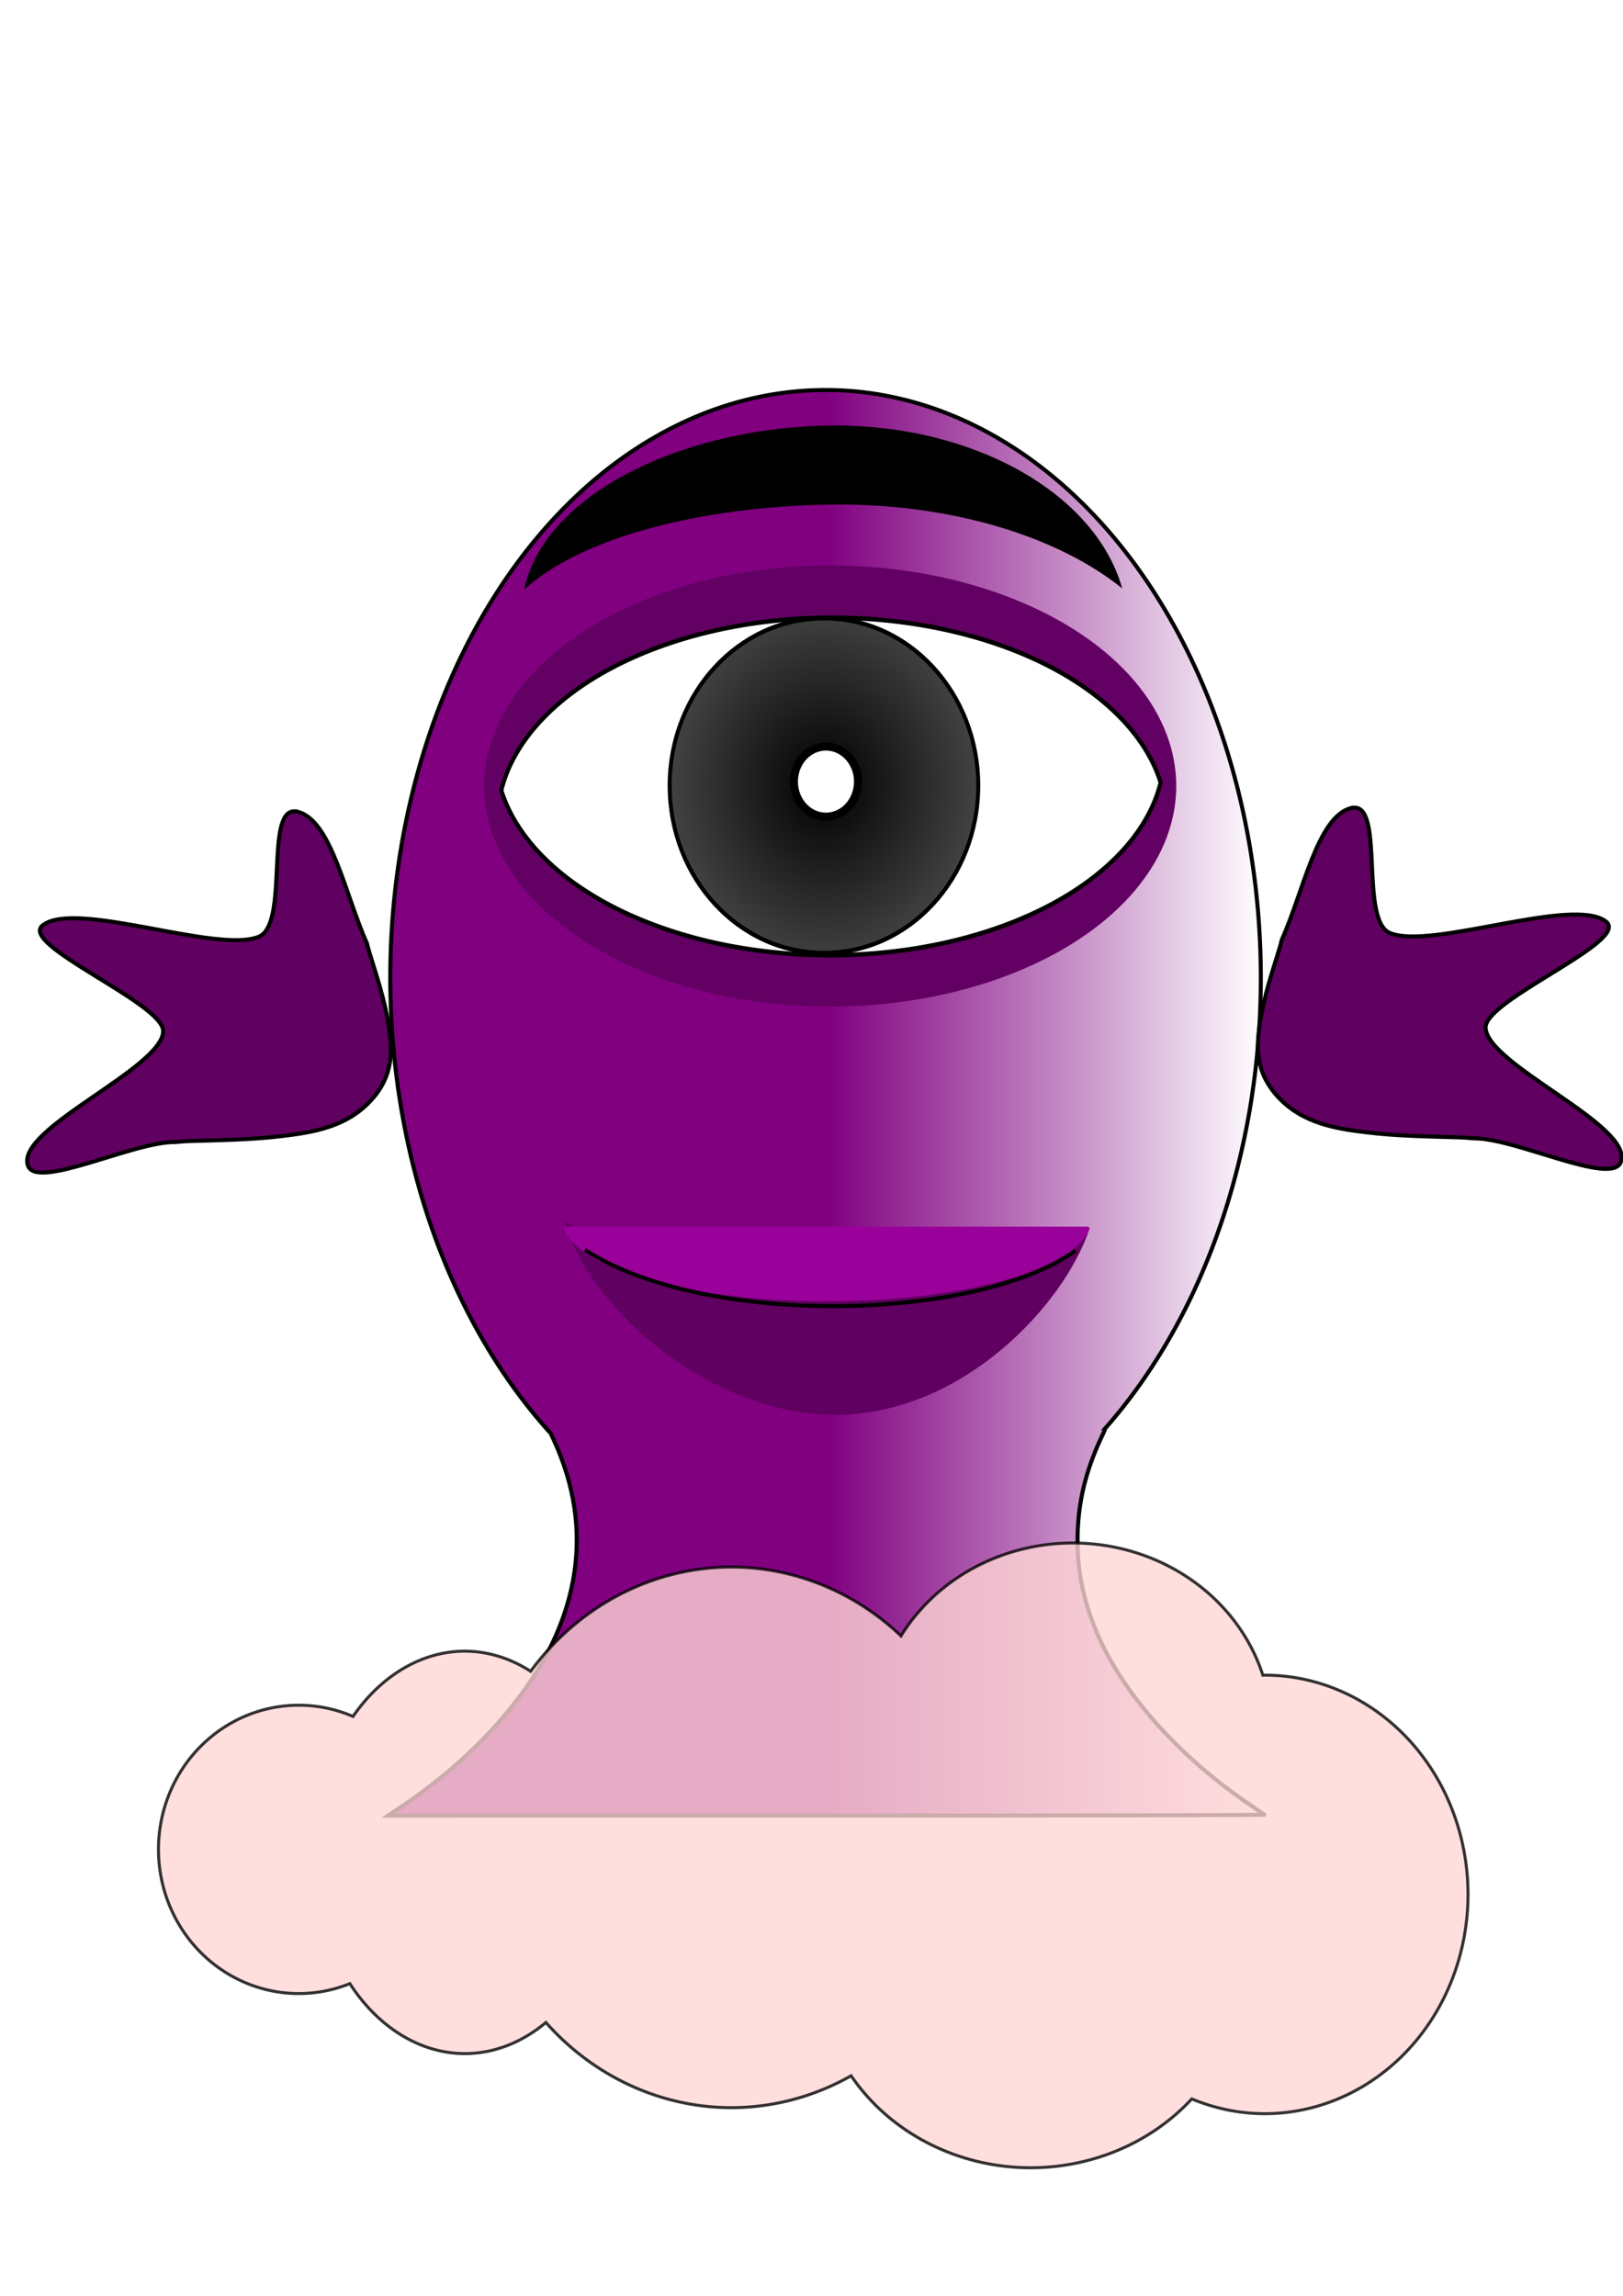 <?xml version="1.0" encoding="UTF-8" standalone="no"?>
<!-- Created with Inkscape (http://www.inkscape.org/) -->

<svg
   xmlns:dc="http://purl.org/dc/elements/1.1/"
   xmlns:cc="http://creativecommons.org/ns#"
   xmlns:rdf="http://www.w3.org/1999/02/22-rdf-syntax-ns#"
   xmlns:svg="http://www.w3.org/2000/svg"
   xmlns="http://www.w3.org/2000/svg"
   xmlns:xlink="http://www.w3.org/1999/xlink"
   xmlns:sodipodi="http://sodipodi.sourceforge.net/DTD/sodipodi-0.dtd"
   xmlns:inkscape="http://www.inkscape.org/namespaces/inkscape"
   width="210mm"
   height="297mm"
   viewBox="0 0 210 297"
   version="1.1"
   id="svg8"
   inkscape:version="0.92.4 (5da689c313, 2019-01-14)"
   sodipodi:docname="PersoEnigme1.svg">
  <defs
     id="defs2">
    <linearGradient
       inkscape:collect="always"
       id="linearGradient4863">
      <stop
         style="stop-color:#000000;stop-opacity:1;"
         offset="0"
         id="stop4859" />
      <stop
         style="stop-color:#000000;stop-opacity:0;"
         offset="1"
         id="stop4861" />
    </linearGradient>
    <linearGradient
       inkscape:collect="always"
       id="linearGradient4806">
      <stop
         style="stop-color:#800080;stop-opacity:1;"
         offset="0"
         id="stop4802" />
      <stop
         style="stop-color:#800080;stop-opacity:0;"
         offset="1"
         id="stop4804" />
    </linearGradient>
    <linearGradient
       inkscape:collect="always"
       id="linearGradient4798">
      <stop
         style="stop-color:#000000;stop-opacity:1;"
         offset="0"
         id="stop4794" />
      <stop
         style="stop-color:#000000;stop-opacity:0;"
         offset="1"
         id="stop4796" />
    </linearGradient>
    <radialGradient
       inkscape:collect="always"
       xlink:href="#linearGradient4798"
       id="radialGradient4800"
       cx="404.285"
       cy="516.806"
       fx="404.285"
       fy="516.806"
       r="213.802"
       gradientTransform="matrix(1,0,0,1.234,0,-120.858)"
       gradientUnits="userSpaceOnUse" />
    <linearGradient
       inkscape:collect="always"
       xlink:href="#linearGradient4806"
       id="linearGradient4808"
       x1="404.285"
       y1="516.806"
       x2="618.087"
       y2="516.806"
       gradientUnits="userSpaceOnUse" />
    <linearGradient
       inkscape:collect="always"
       xlink:href="#linearGradient4806"
       id="linearGradient4819"
       gradientUnits="userSpaceOnUse"
       x1="404.285"
       y1="516.806"
       x2="618.087"
       y2="516.806"
       gradientTransform="matrix(0.265,0,0,0.289,-0.147,-23.023)" />
    <filter
       inkscape:collect="always"
       style="color-interpolation-filters:sRGB"
       id="filter4830"
       x="-0.019"
       width="1.038"
       y="-0.032"
       height="1.065">
      <feGaussianBlur
         inkscape:collect="always"
         stdDeviation="0.768"
         id="feGaussianBlur4832" />
    </filter>
    <radialGradient
       inkscape:collect="always"
       xlink:href="#linearGradient4863"
       id="radialGradient4865"
       cx="-76.522"
       cy="131.765"
       fx="-76.522"
       fy="131.765"
       r="20.223"
       gradientTransform="matrix(3.794,-0.018,0.017,4.049,394.735,-418.088)"
       gradientUnits="userSpaceOnUse" />
    <filter
       inkscape:collect="always"
       style="color-interpolation-filters:sRGB"
       id="filter4920"
       x="-0.03"
       width="1.059"
       y="-0.124"
       height="1.249">
      <feGaussianBlur
         inkscape:collect="always"
         stdDeviation="0.842"
         id="feGaussianBlur4922" />
    </filter>
    <filter
       inkscape:collect="always"
       style="color-interpolation-filters:sRGB"
       id="filter4920-2"
       x="-0.03"
       width="1.059"
       y="-0.124"
       height="1.249">
      <feGaussianBlur
         inkscape:collect="always"
         stdDeviation="0.842"
         id="feGaussianBlur4922-3" />
    </filter>
    <filter
       inkscape:collect="always"
       style="color-interpolation-filters:sRGB"
       id="filter4979"
       x="-0.027"
       width="1.054"
       y="-0.209"
       height="1.418">
      <feGaussianBlur
         inkscape:collect="always"
         stdDeviation="0.769"
         id="feGaussianBlur4981" />
    </filter>
    <filter
       inkscape:collect="always"
       style="color-interpolation-filters:sRGB"
       id="filter5037"
       x="-0.013"
       width="1.027"
       y="-0.127"
       height="1.253">
      <feGaussianBlur
         inkscape:collect="always"
         stdDeviation="0.351"
         id="feGaussianBlur5039" />
    </filter>
    <filter
       inkscape:collect="always"
       style="color-interpolation-filters:sRGB"
       id="filter5053"
       x="-0.024"
       width="1.048"
       y="-0.024"
       height="1.048">
      <feGaussianBlur
         inkscape:collect="always"
         stdDeviation="0.398"
         id="feGaussianBlur5055" />
    </filter>
    <filter
       inkscape:collect="always"
       style="color-interpolation-filters:sRGB"
       id="filter5061"
       x="-0.009"
       width="1.018"
       y="-0.019"
       height="1.038">
      <feGaussianBlur
         inkscape:collect="always"
         stdDeviation="0.313"
         id="feGaussianBlur5063" />
    </filter>
  </defs>
  <sodipodi:namedview
     id="base"
     pagecolor="#ffffff"
     bordercolor="#666666"
     borderopacity="1.0"
     inkscape:pageopacity="0.0"
     inkscape:pageshadow="2"
     inkscape:zoom="0.35455254"
     inkscape:cx="719.07112"
     inkscape:cy="627.73888"
     inkscape:document-units="mm"
     inkscape:current-layer="layer1"
     showgrid="false"
     inkscape:window-width="1366"
     inkscape:window-height="705"
     inkscape:window-x="-8"
     inkscape:window-y="-8"
     inkscape:window-maximized="1"
     showguides="true"
     inkscape:guide-bbox="true" />
  <g
     inkscape:label="Calque 1"
     inkscape:groupmode="layer"
     id="layer1">
    <path
       style="opacity:1;fill:url(#linearGradient4819);fill-opacity:1;stroke:#000000;stroke-width:0.523;stroke-miterlimit:4;stroke-dasharray:none;stroke-opacity:1"
       d="m 106.82,50.456 a 56.318,76.057 0 0 0 -56.319,76.056 56.318,76.057 0 0 0 20.757,58.92 c 0.128,0.277 0.148,0.325 0.307,0.668 3.839,8.231 4.065,16.503 0.677,24.735 -3.35,8.14 -10.795,16.519 -20.38,22.938 l -1.654,1.108 56.775,-0.008 c 35.617,-0.004 56.711,-0.051 56.603,-0.126 -0.094,-0.065 -1.038,-0.712 -2.097,-1.438 -9.335,-6.398 -16.593,-14.695 -19.771,-22.6 -1.601,-3.983 -2.294,-7.446 -2.293,-11.463 0.001,-4.605 0.97,-8.789 3.079,-13.286 0.275,-0.586 0.485,-1.069 0.53,-1.211 a 56.318,76.057 0 0 0 20.103,-58.239 56.318,76.057 0 0 0 -56.319,-76.056 z"
       id="path815"
       inkscape:connector-curvature="0" />
    <ellipse
       style="opacity:1;fill:#630063;fill-opacity:1;stroke:none;stroke-width:0.5;stroke-linejoin:miter;stroke-miterlimit:4;stroke-dasharray:none;stroke-opacity:1;filter:url(#filter4830)"
       id="path4824"
       ry="28.533"
       rx="48.248"
       cy="119.574"
       cx="107.39"
       transform="matrix(0.928,0,0,1,7.762,-17.891)" />
    <path
       style="opacity:1;fill:#ffffff;fill-opacity:1;stroke:#000000;stroke-width:0.534;stroke-linejoin:miter;stroke-miterlimit:4;stroke-dasharray:none;stroke-opacity:1;filter:url(#filter5061)"
       d="M 107.649,97.036 A 43.31,23.945 0 0 0 64.866,117.453 43.31,23.945 0 0 0 107.39,136.944 43.31,23.945 0 0 0 150.172,116.526 43.31,23.945 0 0 0 107.649,97.036 Z"
       id="path4836"
       inkscape:connector-curvature="0"
       transform="matrix(1,0,0,1.094,0,-26.247)" />
    <ellipse
       style="opacity:1;fill:url(#radialGradient4865);fill-opacity:1;stroke:#000000;stroke-width:0.518;stroke-linejoin:miter;stroke-miterlimit:4;stroke-dasharray:none;stroke-opacity:1;filter:url(#filter5053)"
       id="path4857"
       cx="106.612"
       cy="116.89"
       rx="19.964"
       ry="19.794"
       transform="matrix(1,0,0,1.094,0,-26.247)" />
    <ellipse
       style="opacity:1;fill:#ffffff;fill-opacity:1;stroke:#000000;stroke-width:1.046;stroke-linejoin:miter;stroke-miterlimit:4;stroke-dasharray:none;stroke-opacity:1"
       id="path4867"
       cx="106.871"
       cy="101.114"
       rx="4.15"
       ry="4.539" />
    <path
       style="opacity:1;fill:#600060;fill-opacity:1;stroke:none;stroke-width:0.657;stroke-linejoin:miter;stroke-miterlimit:4;stroke-dasharray:none;stroke-opacity:1;filter:url(#filter4920)"
       d="m 73.068,168.337 c 2.476,9.323 17.941,22.944 35.044,22.953 16.503,-0.004 29.73,-13.154 32.878,-22.079 -7.704,4.962 -20.097,7.908 -33.303,7.915 -14.027,-0.001 -27.082,-3.315 -34.619,-8.788 z"
       id="path4888"
       inkscape:connector-curvature="0"
       sodipodi:nodetypes="ccccc"
       transform="matrix(1,0,0,1.094,0,-26.247)" />
    <path
       style="opacity:1;fill:#000000;fill-opacity:1;stroke:none;stroke-width:0.657;stroke-linejoin:miter;stroke-miterlimit:4;stroke-dasharray:none;stroke-opacity:1;filter:url(#filter4920-2)"
       d="m -48.514,166.688 c 2.476,9.323 19.604,15.473 36.707,15.482 16.503,-0.004 30.688,-6.448 33.836,-15.372 -7.704,4.962 -20.097,7.908 -33.303,7.915 -14.027,-0.001 -29.703,-2.551 -37.24,-8.024 z"
       id="path4888-6"
       inkscape:connector-curvature="0"
       transform="matrix(1.097,0,0,-1.371,121.038,304.8)"
       sodipodi:nodetypes="ccccc" />
    <path
       style="opacity:1;fill:#9a009a;fill-opacity:1;stroke:none;stroke-width:0.447;stroke-linejoin:miter;stroke-miterlimit:4;stroke-dasharray:none;stroke-opacity:1;filter:url(#filter4979)"
       d="m 73.273,169.046 c -0.123,0 -0.235,0.055 -0.325,0.143 a 34.224,9.672 0 0 0 34.011,8.689 34.224,9.672 0 0 0 34.032,-8.667 c -0.093,-0.101 -0.213,-0.165 -0.346,-0.165 z"
       id="rect4945"
       inkscape:connector-curvature="0"
       transform="matrix(1,0,0,1.094,0,-26.247)" />
    <path
       style="fill:none;stroke:#000000;stroke-width:0.478;stroke-linecap:butt;stroke-linejoin:miter;stroke-miterlimit:4;stroke-dasharray:none;stroke-opacity:1;filter:url(#filter5037)"
       d="m 75.686,171.788 c 15.492,9.233 50.751,8.469 63.481,0.093"
       id="path4999"
       inkscape:connector-curvature="0"
       sodipodi:nodetypes="cc"
       transform="matrix(1,0,0,1.094,0,-26.247)" />
    <path
       style="color:#000000;fill:#600060;fill-opacity:1;stroke:#000000;stroke-width:0.523;stroke-miterlimit:4;stroke-dasharray:none;stroke-opacity:1"
       d="m 38.086,104.96 c 0.123,10e-4 0.254,0.016 0.393,0.047 4.389,1.031 6.237,10.942 9.002,17.035 0.087,0.372 0.186,0.762 0.324,1.208 0.905,2.937 1.958,6.087 2.449,9.212 0.491,3.125 0.839,6.565 -2.308,9.948 -3.196,3.436 -7.54,4.082 -11.447,4.556 -3.908,0.475 -7.999,0.53 -11.772,0.64 -0.837,0.023 -1.468,0.08 -2.082,0.138 -5.328,-0.083 -17.915,6.234 -19.029,3.047 -1.661,-4.753 17.395,-12.564 17.5,-17.383 0.078,-3.616 -18.815,-11.205 -15.584,-13.707 4.304,-3.333 22.554,3.698 27.951,1.484 3.924,-1.61 0.781,-16.261 4.605,-16.23 z"
       id="path10904-4-0"
       inkscape:connector-curvature="0"
       inkscape:transform-center-x="-59.648325"
       inkscape:transform-center-y="-9.0579431" />
    <path
       style="color:#000000;fill:#600060;fill-opacity:1;stroke:#000000;stroke-width:0.523;stroke-miterlimit:4;stroke-dasharray:none;stroke-opacity:1"
       d="m 175.25,104.481 c -0.123,10e-4 -0.254,0.016 -0.393,0.047 -4.389,1.031 -6.237,10.942 -9.002,17.035 -0.087,0.372 -0.186,0.762 -0.324,1.208 -0.905,2.937 -1.958,6.087 -2.449,9.213 -0.491,3.125 -0.839,6.565 2.308,9.948 3.196,3.436 7.54,4.082 11.447,4.556 3.908,0.475 7.999,0.53 11.772,0.64 0.837,0.023 1.468,0.08 2.082,0.138 5.328,-0.083 17.915,6.234 19.029,3.047 1.661,-4.753 -17.395,-12.564 -17.5,-17.383 -0.078,-3.616 18.815,-11.205 15.585,-13.707 -4.304,-3.333 -22.554,3.698 -27.951,1.484 -3.924,-1.61 -0.781,-16.261 -4.605,-16.23 z"
       id="path10904-4-0-3"
       inkscape:connector-curvature="0"
       inkscape:transform-center-x="59.648328"
       inkscape:transform-center-y="-9.0579434" />
    <path
       style="opacity:0.8;fill:#ffd5d5;fill-opacity:1;stroke:#000000;stroke-width:0.389;stroke-miterlimit:4;stroke-dasharray:none;stroke-opacity:0.995"
       d="m 138.812,199.612 a 25.719,24.093 0 0 0 -22.232,12.022 32.981,34.973 0 0 0 -21.945,-8.916 32.981,34.973 0 0 0 -25.973,13.488 19.667,26.036 0 0 0 -8.521,-2.605 19.667,26.036 0 0 0 -14.467,8.447 18.154,18.652 0 0 0 -7.017,-1.453 18.154,18.652 0 0 0 -18.154,18.652 18.154,18.652 0 0 0 18.154,18.652 18.154,18.652 0 0 0 6.609,-1.284 19.667,26.036 0 0 0 14.875,9.053 19.667,26.036 0 0 0 10.492,-4.026 32.981,34.973 0 0 0 24.001,11.02 32.981,34.973 0 0 0 15.492,-4.126 27.534,25.647 0 0 0 23.239,11.899 27.534,25.647 0 0 0 20.839,-8.907 26.324,28.367 0 0 0 9.418,1.913 26.324,28.367 0 0 0 26.324,-28.366 26.324,28.367 0 0 0 -26.324,-28.37 26.324,28.367 0 0 0 -0.22,0.009 25.719,24.093 0 0 0 -24.59,-17.104 z"
       id="path13215"
       inkscape:connector-curvature="0" />
  </g>
</svg>
